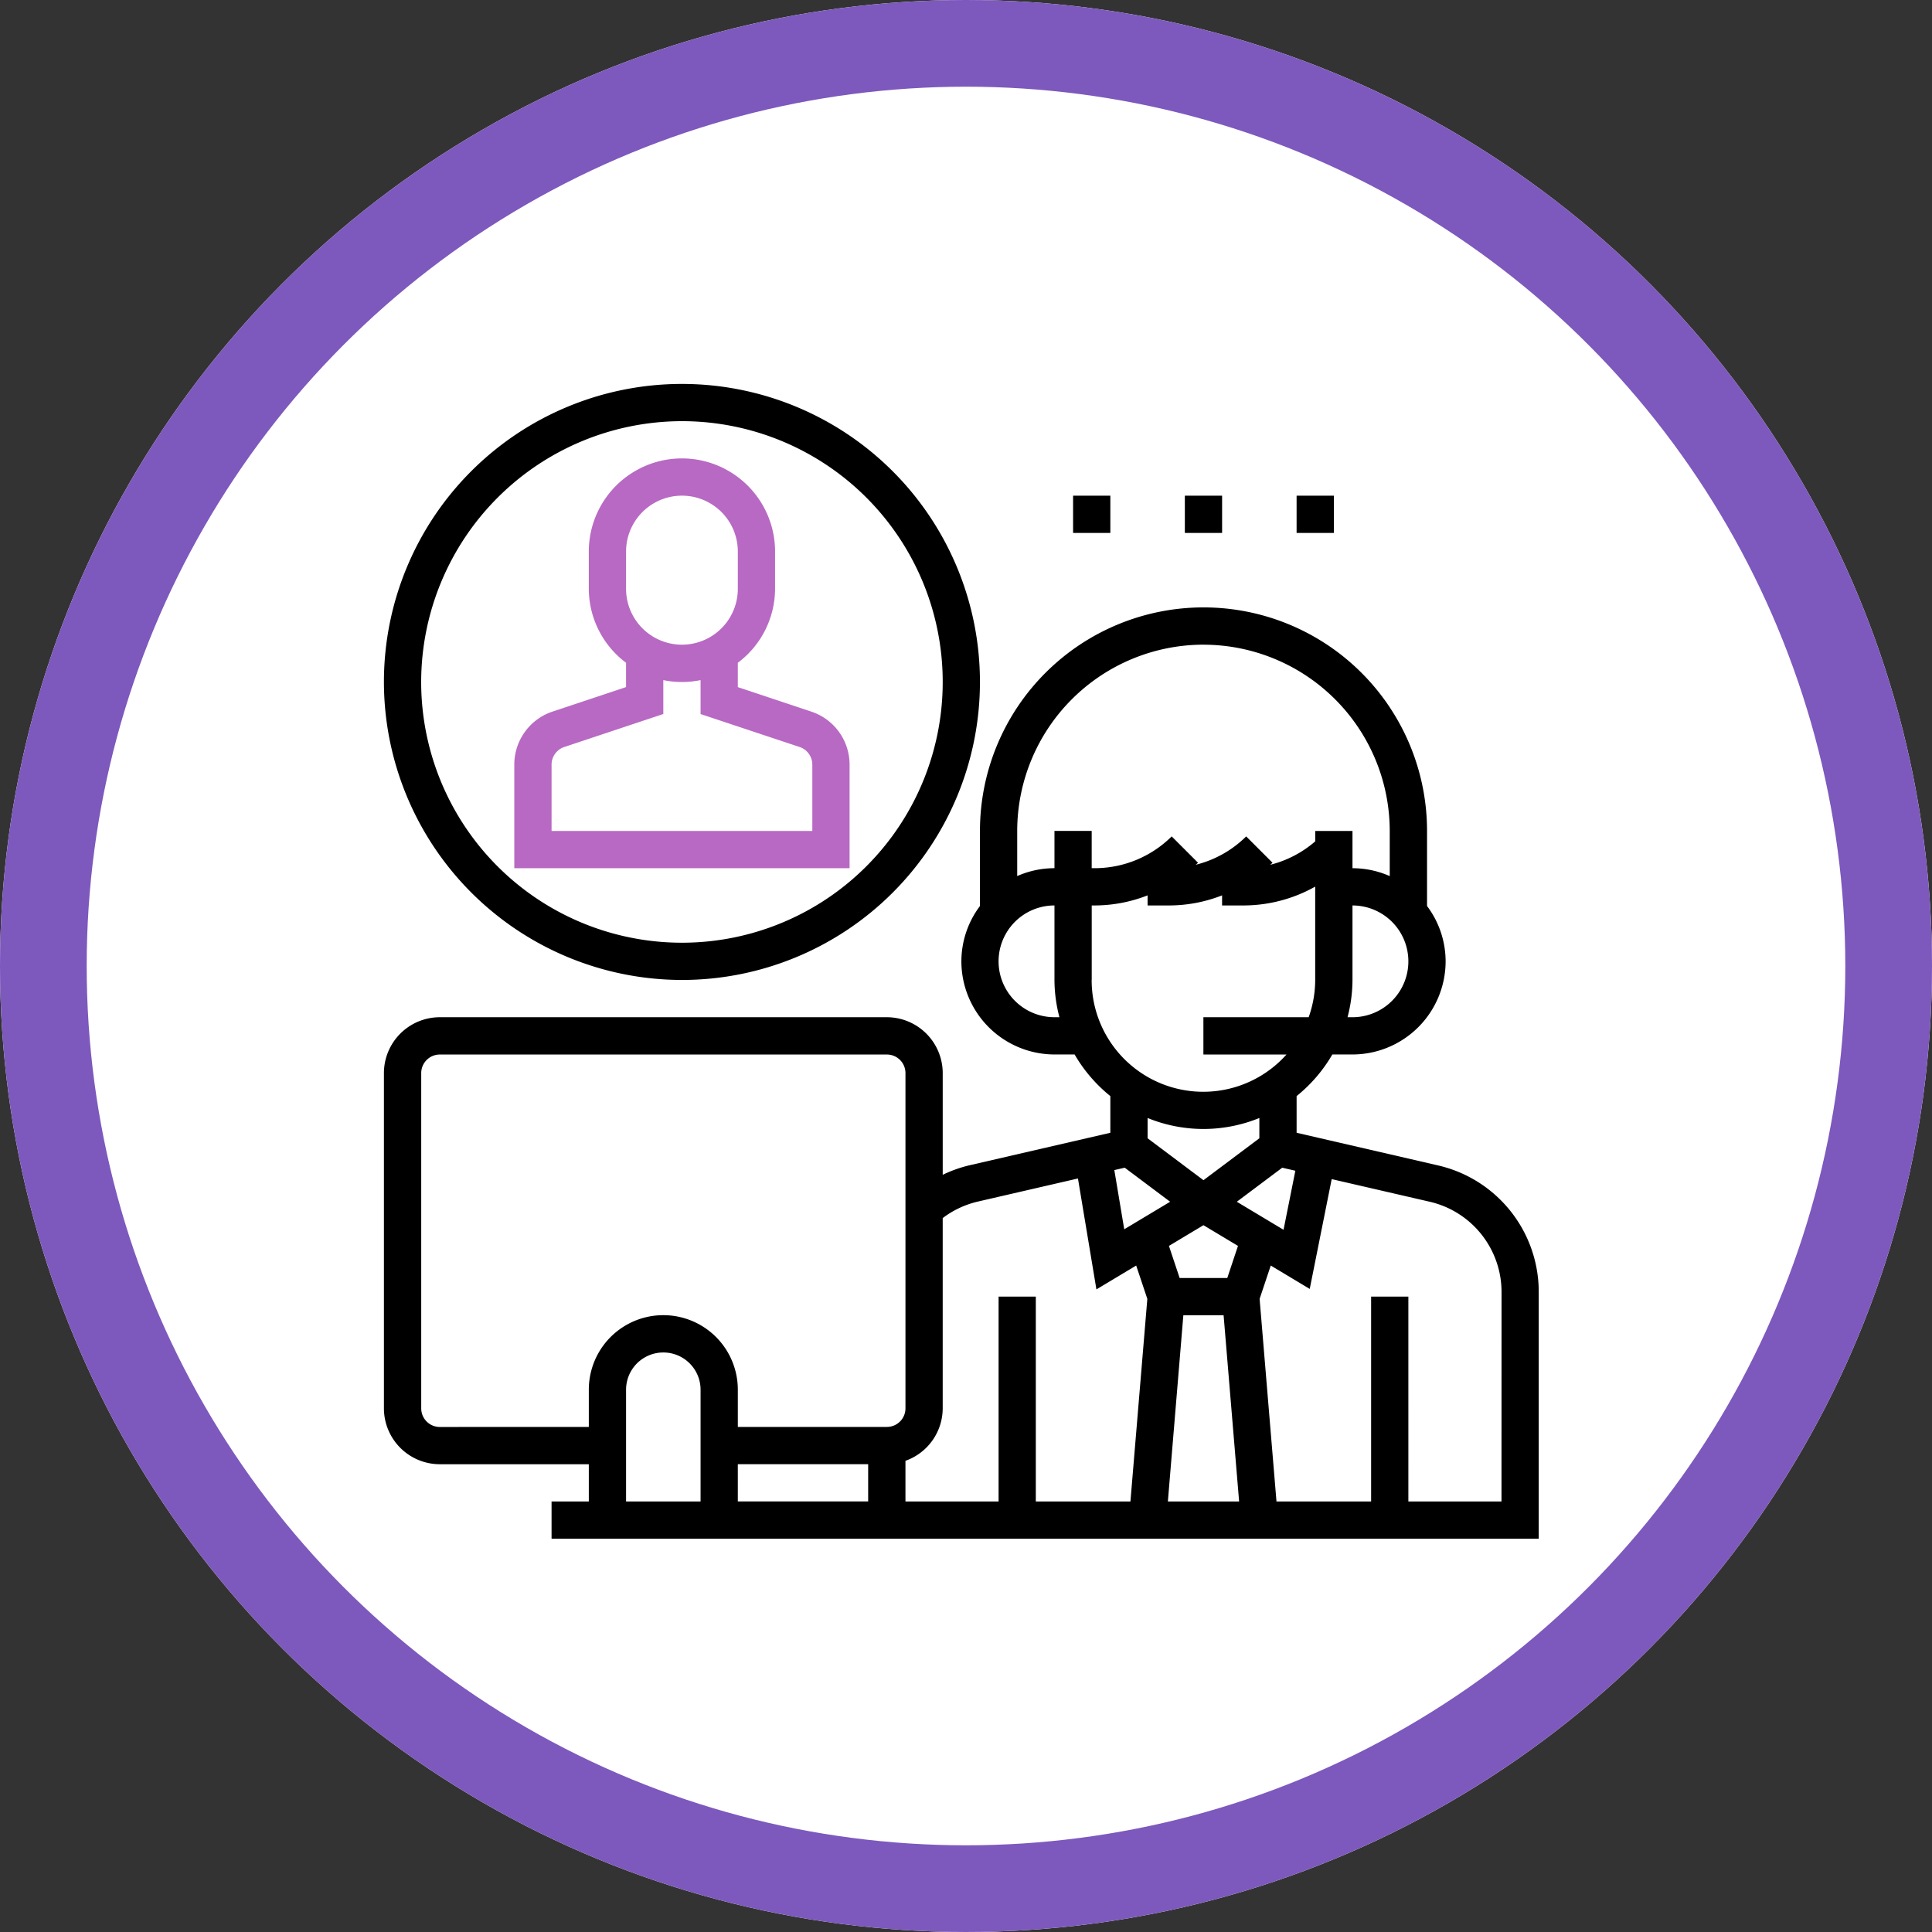 <svg xmlns="http://www.w3.org/2000/svg" width="156" height="156" viewBox="0 0 156 156">
  <rect x="0" y="0" width="156" height="156" fill="#333333" stroke="none"/>
  <g id="Grupo_26657" data-name="Grupo 26657" transform="translate(-456 -8706)">
    <g id="Elipse_994" data-name="Elipse 994" transform="translate(456 8706)" fill="#fff" stroke="#7d58bd" stroke-width="7">
      <circle cx="78" cy="78" r="78" stroke="none"/>
      <circle cx="78" cy="78" r="74.5" fill="none"/>
    </g>
    <g id="Grupo_26651" data-name="Grupo 26651" transform="translate(24 47.192)">
      <g id="call-center_1_" data-name="call-center (1)" transform="translate(463 8689.808)">
        <path id="Trazado_21196" data-name="Trazado 21196" d="M85.086,141.047l-11.391-2.629v-2.962a12.11,12.11,0,0,0,2.885-3.361h1.627a7.529,7.529,0,0,0,7.52-7.52,7.447,7.447,0,0,0-1.5-4.466v-6.062a18.048,18.048,0,1,0-36.1,0v6.062a7.45,7.45,0,0,0-1.5,4.466,7.529,7.529,0,0,0,7.52,7.52H55.77a12.086,12.086,0,0,0,2.885,3.361v2.962l-11.391,2.629a10.476,10.476,0,0,0-2.144.765V133.6a4.518,4.518,0,0,0-4.512-4.512H4.512A4.518,4.518,0,0,0,0,133.6V160.67a4.518,4.518,0,0,0,4.512,4.512H16.544v3.008H13.536V171.2h79.71V151.305a10.479,10.479,0,0,0-8.16-10.258Zm-25.269.191,3.667,2.749-3.707,2.224-.8-4.781Zm4.733,11.913H67.8l1.253,15.04H63.3Zm3.548-3.008H64.25l-.864-2.59,2.788-1.672,2.787,1.672Zm.769-6.155,3.667-2.749,1.06.245-.954,4.767Zm9.34-14.9h-.4a11.962,11.962,0,0,0,.4-3.008v-6.016a4.512,4.512,0,0,1,0,9.024ZM66.175,99.008a15.056,15.056,0,0,1,15.04,15.04v3.645a7.444,7.444,0,0,0-3.008-.637v-3.008H75.2v.839a8.817,8.817,0,0,1-3.631,1.892c.059-.057.123-.106.182-.164l-2.127-2.127a8.8,8.8,0,0,1-4.071,2.29c.059-.057.123-.106.182-.164l-2.127-2.127a8.826,8.826,0,0,1-6.2,2.567h-.259v-3.008H54.143v3.008a7.444,7.444,0,0,0-3.008.637v-3.645a15.056,15.056,0,0,1,15.04-15.04ZM54.143,129.087a4.512,4.512,0,0,1,0-9.024v6.016a11.962,11.962,0,0,0,.4,3.008Zm3.008-3.008v-6.016h.258a11.754,11.754,0,0,0,4.253-.814v.814h1.762a11.754,11.754,0,0,0,4.253-.814v.814h1.762a11.836,11.836,0,0,0,5.757-1.521v7.537a8.98,8.98,0,0,1-.527,3.008h-8.5V132.1h6.708a9.011,9.011,0,0,1-15.731-6.016Zm9.024,12.032a11.949,11.949,0,0,0,4.512-.886v1.638l-4.512,3.384-4.512-3.384v-1.638A11.949,11.949,0,0,0,66.175,138.111Zm-18.236,5.867,8.1-1.869,1.491,8.956,3.211-1.926.9,2.692-1.364,16.36h-7.64V151.647H49.631V168.19h-7.52v-3.285a4.506,4.506,0,0,0,3.008-4.235V145.306a7.519,7.519,0,0,1,2.82-1.328Zm-19.364,21.2H39.1v3.008H28.576ZM4.512,162.174a1.5,1.5,0,0,1-1.5-1.5V133.6a1.5,1.5,0,0,1,1.5-1.5h36.1a1.5,1.5,0,0,1,1.5,1.5V160.67a1.5,1.5,0,0,1-1.5,1.5H28.576v-3.008a6.016,6.016,0,0,0-12.032,0v3.008Zm15.04-3.008a3.008,3.008,0,0,1,6.016,0v9.024H19.552Zm70.687,9.024h-7.52V151.647H79.711V168.19H72.07l-1.362-16.36.9-2.692,3.147,1.889,1.773-8.867,7.887,1.82a7.485,7.485,0,0,1,5.828,7.326Zm0,0" transform="translate(0 -77.952)"/>
        <path id="Trazado_21197" data-name="Trazado 21197" d="M83.071,56.726a4.506,4.506,0,0,0-3.084-4.28l-5.94-1.98V48.5a7.49,7.49,0,0,0,3.008-5.977V39.519a7.52,7.52,0,1,0-15.04,0v3.008A7.485,7.485,0,0,0,65.024,48.5v1.962l-5.94,1.98A4.507,4.507,0,0,0,56,56.726v8.361H83.071ZM65.024,39.519a4.512,4.512,0,1,1,9.024,0v3.008a4.512,4.512,0,1,1-9.024,0Zm15.04,22.56H59.008V56.726A1.5,1.5,0,0,1,60.037,55.3l7.995-2.664V49.9a7.516,7.516,0,0,0,3.008,0v2.741L79.034,55.3a1.5,1.5,0,0,1,1.029,1.427Zm0,0" transform="translate(-45.472 -25.984)" fill="#b869c3"/>
        <path id="Trazado_21198" data-name="Trazado 21198" d="M24.063,48.127A24.063,24.063,0,1,0,0,24.063,24.092,24.092,0,0,0,24.063,48.127Zm0-45.119A21.056,21.056,0,1,1,3.008,24.063,21.078,21.078,0,0,1,24.063,3.008Zm0,0"/>
        <path id="Trazado_21199" data-name="Trazado 21199" d="M296,48h3.008v3.008H296Zm0,0" transform="translate(-240.353 -38.976)"/>
        <path id="Trazado_21200" data-name="Trazado 21200" d="M344,48h3.008v3.008H344Zm0,0" transform="translate(-279.329 -38.976)"/>
        <path id="Trazado_21201" data-name="Trazado 21201" d="M392,48h3.008v3.008H392Zm0,0" transform="translate(-318.306 -38.976)"/>
      </g>
    </g>
  </g>
</svg>
